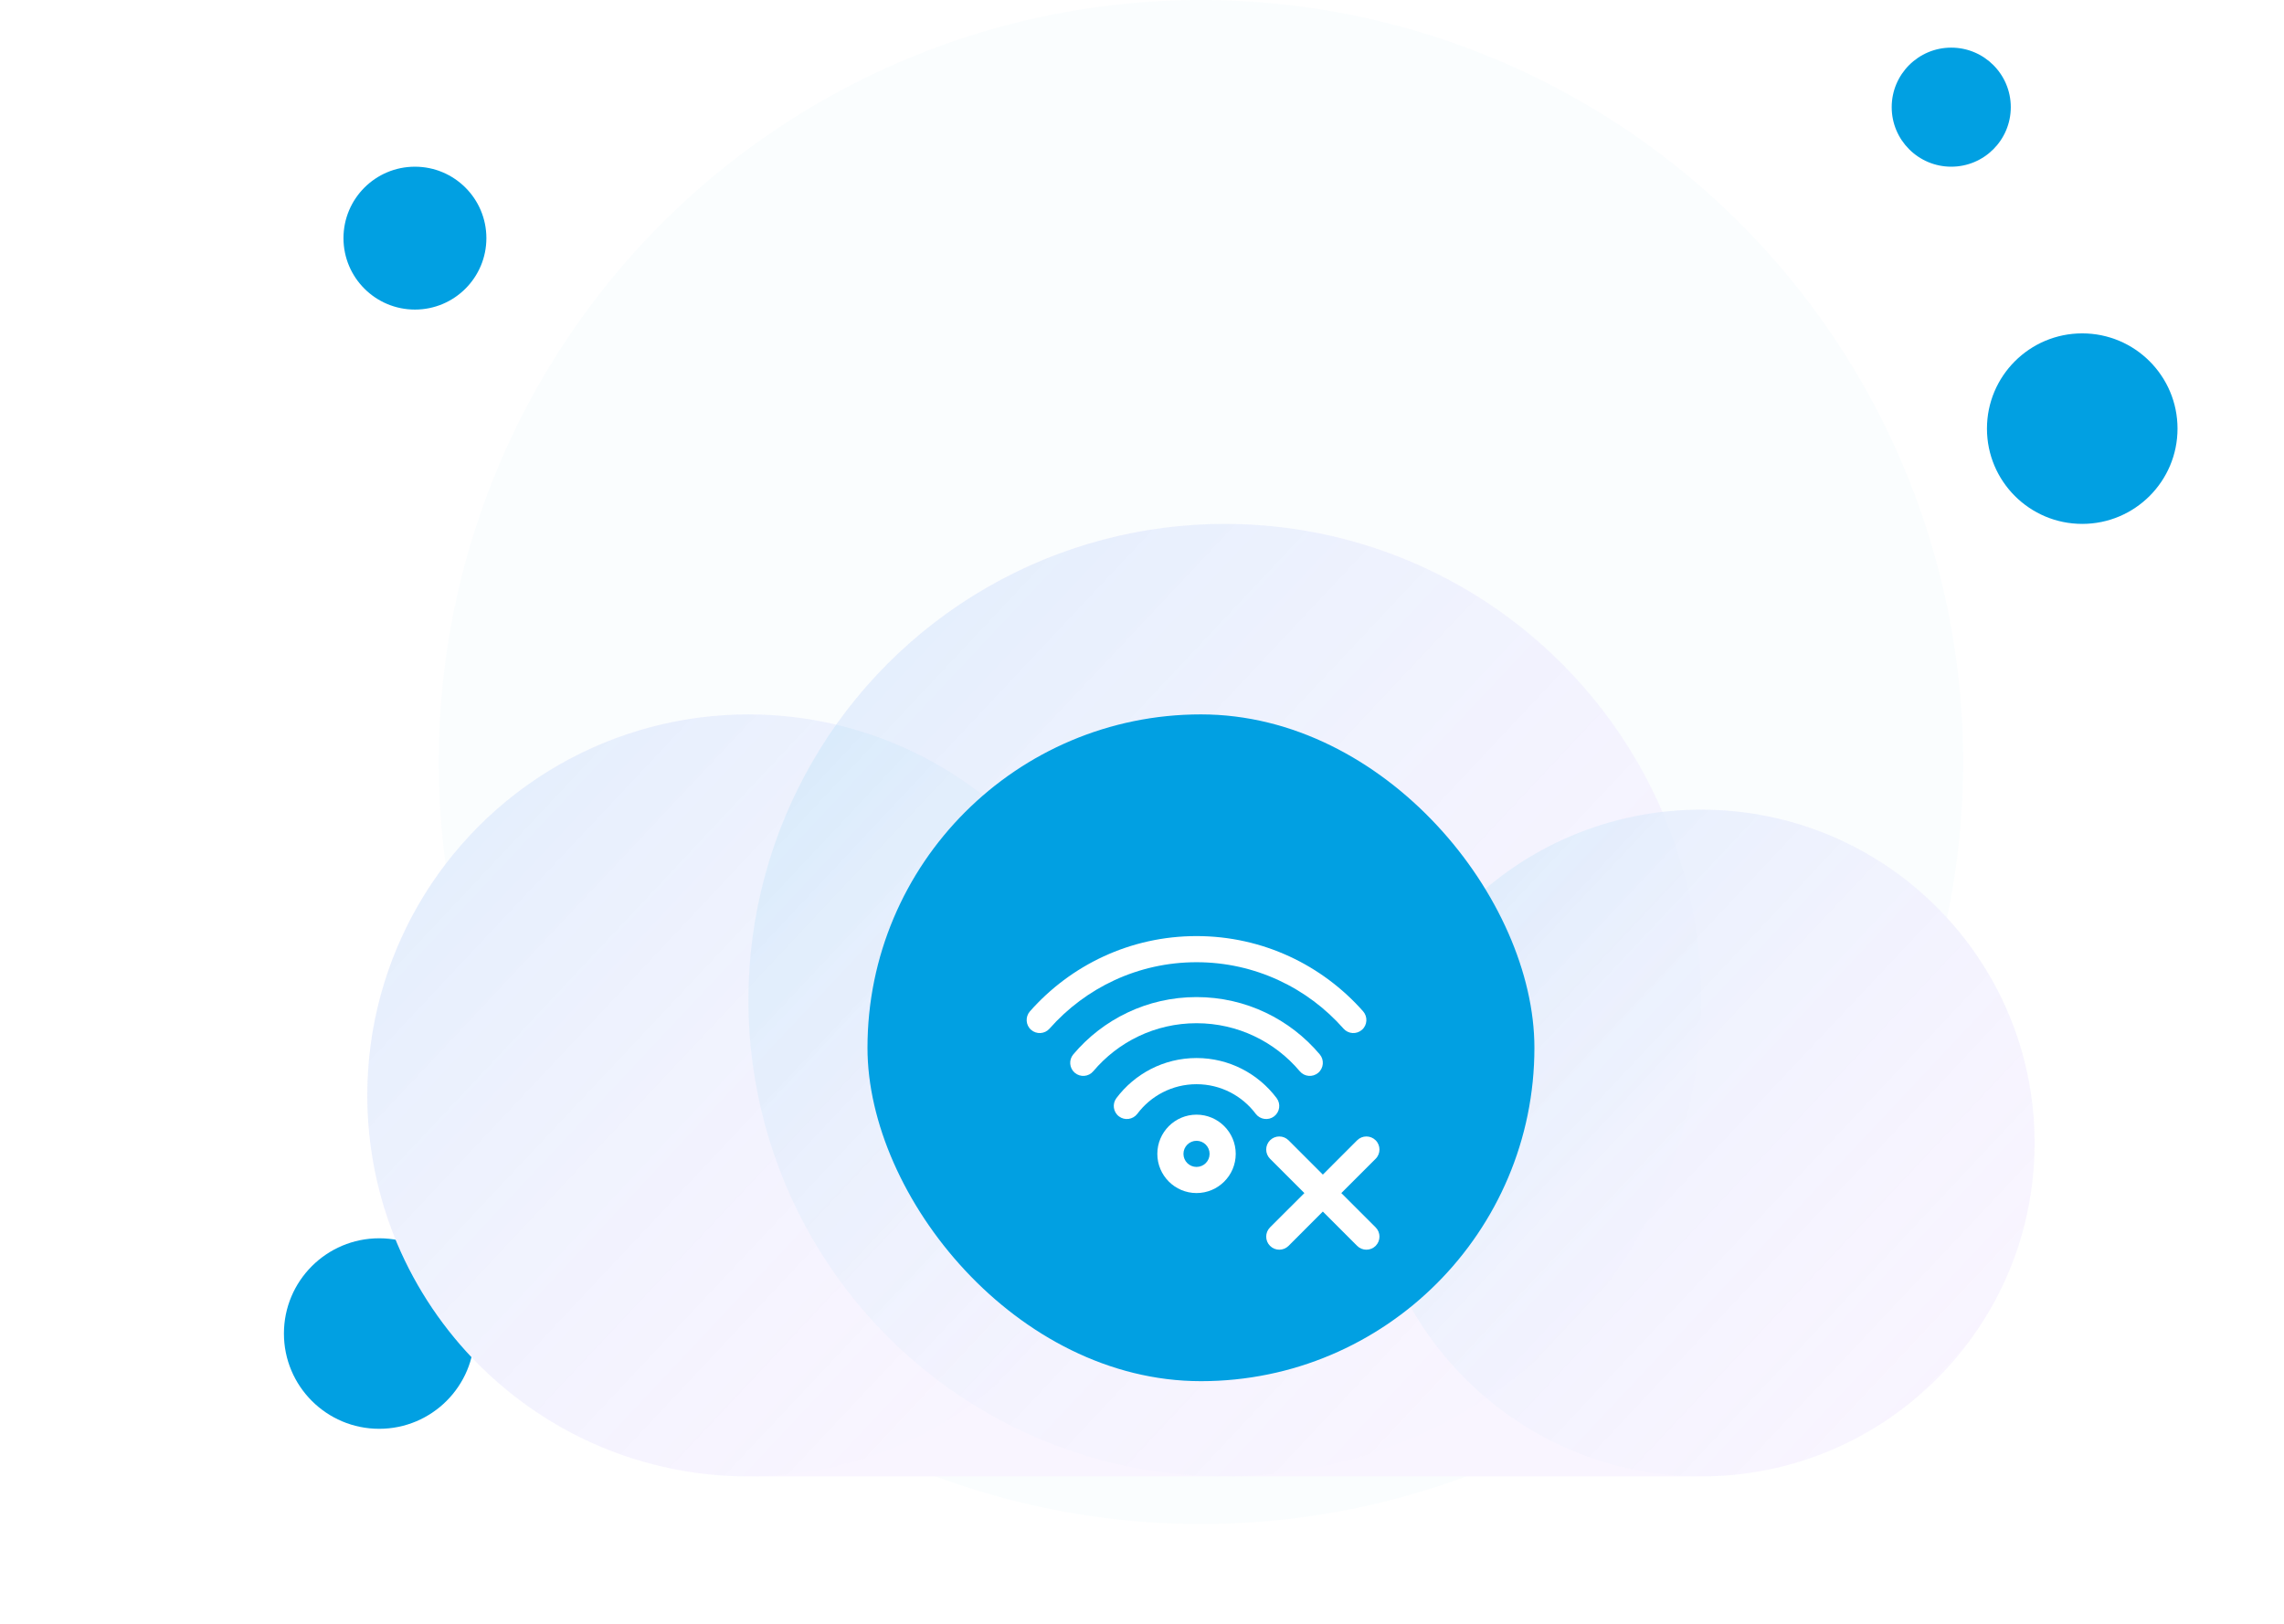 <svg width="187" height="133" viewBox="0 0 187 133" fill="none" xmlns="http://www.w3.org/2000/svg">
<circle cx="98.326" cy="62.404" r="62.404" fill="#01A0E2" fill-opacity="0.02"/>
<circle cx="33.972" cy="19.502" r="5.85" fill="#01A0E2"/>
<circle cx="31.047" cy="109.208" r="7.801" fill="#01A0E2"/>
<circle cx="170.481" cy="35.102" r="7.801" fill="#01A0E2"/>
<circle cx="159.756" cy="8.776" r="4.875" fill="#01A0E2"/>
<g filter="url(#filter0_dd_721_6393)">
<path fill-rule="evenodd" clip-rule="evenodd" d="M100.276 15.602C87.146 15.602 75.531 22.09 68.463 32.035C66.155 31.491 63.748 31.203 61.273 31.203C44.041 31.203 30.071 45.172 30.071 62.405C30.071 79.637 44.041 93.607 61.273 93.607H139.279C154.357 93.607 166.581 81.383 166.581 66.305C166.581 51.227 154.357 39.003 139.279 39.003C138.208 39.003 137.151 39.065 136.112 39.185C130.136 25.313 116.34 15.602 100.276 15.602Z" fill="#F9F5FF"/>
<circle cx="61.274" cy="62.405" r="31.202" fill="url(#paint0_linear_721_6393)"/>
<circle cx="100.277" cy="54.604" r="39.003" fill="url(#paint1_linear_721_6393)"/>
<circle cx="139.279" cy="66.305" r="27.302" fill="url(#paint2_linear_721_6393)"/>
</g>
<g filter="url(#filter1_b_721_6393)">
<rect x="71.024" y="58.504" width="54.604" height="54.604" rx="27.302" fill="#01A0E2"/>
<path d="M97.965 91.283C96.193 91.283 94.755 92.725 94.755 94.493C94.755 96.265 96.193 97.703 97.965 97.703C99.737 97.703 101.174 96.265 101.174 94.493C101.174 92.725 99.737 91.283 97.965 91.283ZM97.965 95.563C97.376 95.563 96.894 95.088 96.894 94.493C96.894 93.905 97.376 93.423 97.965 93.423C98.553 93.423 99.034 93.905 99.034 94.493C99.034 95.088 98.553 95.563 97.965 95.563Z" fill="white"/>
<path d="M104.31 91.427C104.784 91.073 104.878 90.4 104.524 89.929C103.026 87.936 100.645 86.645 97.964 86.645C95.282 86.645 92.902 87.936 91.404 89.929C91.05 90.4 91.143 91.072 91.618 91.427C92.086 91.781 92.758 91.684 93.116 91.216C94.219 89.742 95.981 88.789 97.964 88.789C99.947 88.789 101.708 89.742 102.812 91.216C103.17 91.684 103.842 91.781 104.31 91.427Z" fill="white"/>
<path d="M106.419 87.73C106.801 88.181 107.473 88.238 107.927 87.856C108.376 87.475 108.435 86.8 108.055 86.348C105.634 83.477 102.01 81.654 97.964 81.654C93.918 81.654 90.294 83.477 87.874 86.348C87.492 86.8 87.552 87.475 88 87.856C88.455 88.238 89.127 88.181 89.509 87.73C91.538 85.322 94.574 83.794 97.964 83.794C101.354 83.794 104.39 85.322 106.419 87.73Z" fill="white"/>
<path d="M110.001 84.239C110.392 84.683 111.071 84.723 111.512 84.332C111.953 83.944 111.993 83.266 111.606 82.824C108.269 79.043 103.394 76.659 97.964 76.659C92.534 76.659 87.66 79.043 84.323 82.824C83.935 83.266 83.975 83.945 84.416 84.332C84.858 84.724 85.536 84.683 85.928 84.239C88.87 80.905 93.173 78.799 97.964 78.799C102.756 78.799 107.058 80.905 110.001 84.239Z" fill="white"/>
<path d="M109.818 97.705L112.63 94.895C113.047 94.479 113.047 93.8 112.63 93.382C112.212 92.964 111.533 92.964 111.115 93.382L108.307 96.192L105.498 93.382C105.08 92.964 104.401 92.964 103.983 93.382C103.565 93.8 103.565 94.478 103.983 94.895L106.795 97.705L103.983 100.513C103.565 100.931 103.565 101.61 103.983 102.028C104.401 102.446 105.08 102.446 105.498 102.028L108.306 99.218L111.115 102.028C111.532 102.446 112.211 102.446 112.629 102.028C113.047 101.61 113.047 100.931 112.629 100.513L109.818 97.705Z" fill="white"/>
</g>
<defs>
<filter id="filter0_dd_721_6393" x="10.57" y="15.602" width="175.513" height="117.009" filterUnits="userSpaceOnUse" color-interpolation-filters="sRGB">
<feFlood flood-opacity="0" result="BackgroundImageFix"/>
<feColorMatrix in="SourceAlpha" type="matrix" values="0 0 0 0 0 0 0 0 0 0 0 0 0 0 0 0 0 0 127 0" result="hardAlpha"/>
<feMorphology radius="3.9" operator="erode" in="SourceAlpha" result="effect1_dropShadow_721_6393"/>
<feOffset dy="7.801"/>
<feGaussianBlur stdDeviation="3.9"/>
<feColorMatrix type="matrix" values="0 0 0 0 0.063 0 0 0 0 0.094 0 0 0 0 0.157 0 0 0 0.03 0"/>
<feBlend mode="normal" in2="BackgroundImageFix" result="effect1_dropShadow_721_6393"/>
<feColorMatrix in="SourceAlpha" type="matrix" values="0 0 0 0 0 0 0 0 0 0 0 0 0 0 0 0 0 0 127 0" result="hardAlpha"/>
<feMorphology radius="3.9" operator="erode" in="SourceAlpha" result="effect2_dropShadow_721_6393"/>
<feOffset dy="19.501"/>
<feGaussianBlur stdDeviation="11.701"/>
<feColorMatrix type="matrix" values="0 0 0 0 0.063 0 0 0 0 0.094 0 0 0 0 0.157 0 0 0 0.08 0"/>
<feBlend mode="normal" in2="effect1_dropShadow_721_6393" result="effect2_dropShadow_721_6393"/>
<feBlend mode="normal" in="SourceGraphic" in2="effect2_dropShadow_721_6393" result="shape"/>
</filter>
<filter id="filter1_b_721_6393" x="63.224" y="50.703" width="70.205" height="70.205" filterUnits="userSpaceOnUse" color-interpolation-filters="sRGB">
<feFlood flood-opacity="0" result="BackgroundImageFix"/>
<feGaussianBlur in="BackgroundImageFix" stdDeviation="3.9"/>
<feComposite in2="SourceAlpha" operator="in" result="effect1_backgroundBlur_721_6393"/>
<feBlend mode="normal" in="SourceGraphic" in2="effect1_backgroundBlur_721_6393" result="shape"/>
</filter>
<linearGradient id="paint0_linear_721_6393" x1="37.316" y1="41.79" x2="92.477" y2="93.607" gradientUnits="userSpaceOnUse">
<stop stop-color="#01A0E2" stop-opacity="0.08"/>
<stop offset="0.998" stop-color="white" stop-opacity="0"/>
</linearGradient>
<linearGradient id="paint1_linear_721_6393" x1="70.329" y1="28.835" x2="139.28" y2="93.607" gradientUnits="userSpaceOnUse">
<stop stop-color="#01A0E2" stop-opacity="0.08"/>
<stop offset="0.998" stop-color="white" stop-opacity="0"/>
</linearGradient>
<linearGradient id="paint2_linear_721_6393" x1="118.315" y1="48.266" x2="166.581" y2="93.607" gradientUnits="userSpaceOnUse">
<stop stop-color="#01A0E2" stop-opacity="0.08"/>
<stop offset="0.998" stop-color="white" stop-opacity="0"/>
</linearGradient>
</defs>
</svg>
